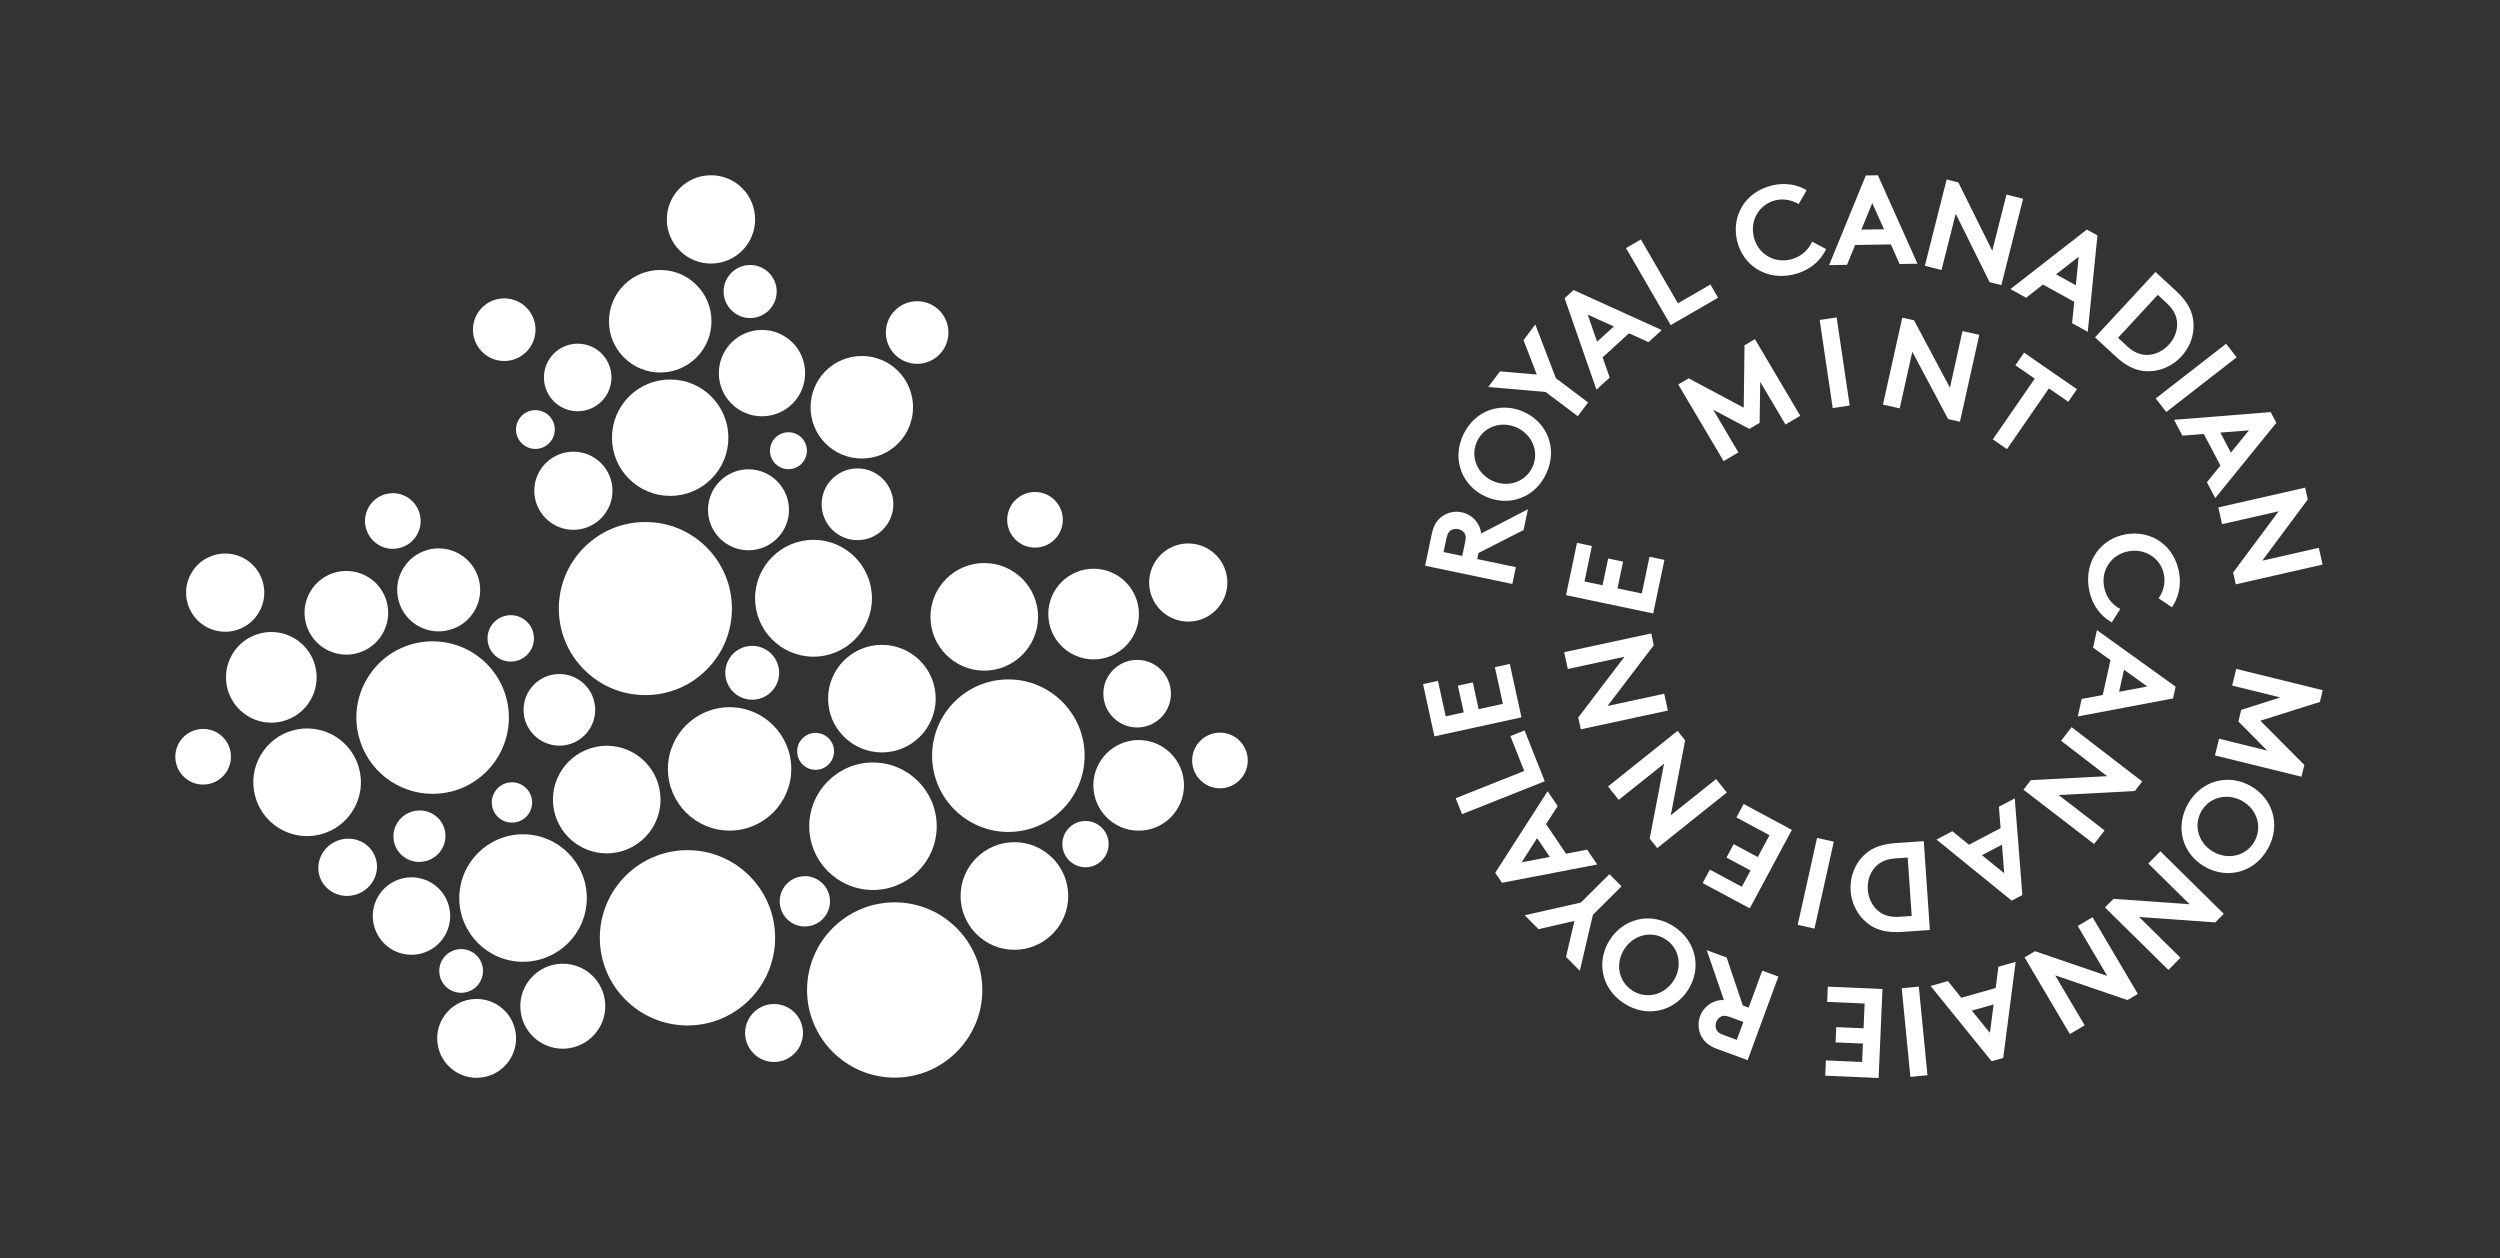 <svg width="445" height="224" viewBox="0 0 445 224" fill="none" xmlns="http://www.w3.org/2000/svg">
<rect x="0" y="0" width="445" height="224" fill="#333333" stroke="none"/>
<g clip-path="url(#clip0_340_1043)">
<path d="M402.338 128.286L410.175 136.165L409.661 138.256L394.258 134.466L394.993 131.493L403.57 133.609L398.433 128.421L398.938 126.354L405.897 124.144L397.319 122.034L398.051 119.066L413.446 122.855L412.937 124.946L402.338 128.286Z" fill="white"/>
<path d="M403.639 151.147C401.216 155.393 396.377 156.519 392.462 154.286C388.55 152.054 387.055 147.316 389.476 143.067C391.903 138.818 396.74 137.692 400.653 139.925C404.568 142.158 406.065 146.896 403.639 151.147ZM391.841 144.41C390.359 147.005 391.381 150.147 393.976 151.63C396.576 153.109 399.798 152.397 401.28 149.802C402.762 147.203 401.737 144.061 399.138 142.585C396.543 141.104 393.319 141.815 391.841 144.41Z" fill="white"/>
<path d="M395.828 162.655L394.319 164.188L380.768 163.224L388.116 170.476L385.975 172.654L374.688 161.525L376.198 159.992L389.747 160.956L382.398 153.704L384.548 151.529L395.828 162.655Z" fill="white"/>
<path d="M380.534 176.919L378.685 178.013L365.814 173.611L371.072 182.51L368.435 184.063L360.371 170.408L362.225 169.314L375.088 173.715L369.833 164.819L372.468 163.263L380.534 176.919Z" fill="white"/>
<path d="M358.786 171.211L356.571 188.316L354.501 188.899L343.641 175.502L346.716 174.628L349.11 177.599L355.234 175.864L355.715 172.081L358.786 171.211ZM354.863 178.795L350.983 179.889L354.203 183.853L354.863 178.795Z" fill="white"/>
<path d="M341.548 175.61L338.505 175.907L340.048 191.688L343.09 191.39L341.548 175.61Z" fill="white"/>
<path d="M331.458 189.034L331.601 185.753L326.733 185.545L326.851 182.828L331.714 183.037L331.904 178.627L325.232 178.336L325.348 175.625L335.08 176.045L334.393 191.881L324.89 191.474L325.009 188.755L331.458 189.034Z" fill="white"/>
<path d="M311.259 179.362L313.68 172.77L316.55 173.825L311.081 188.705L305.654 186.715C304.127 186.152 303.304 185.364 302.813 184.407C302.286 183.345 302.172 182.076 302.609 180.889C303.049 179.694 303.956 178.801 305.047 178.328C305.593 178.096 306.193 177.979 306.856 178.005L303.798 169.135L307.344 170.439L310.217 178.975L311.259 179.362ZM307.939 181.035C307.107 180.73 306.686 180.769 306.328 180.951C305.972 181.133 305.644 181.494 305.489 181.922C305.328 182.368 305.338 182.854 305.493 183.226C305.644 183.598 305.935 183.922 306.764 184.223L309.143 185.1L310.321 181.913L307.939 181.035Z" fill="white"/>
<path d="M289.015 178.556C284.932 175.864 284.123 170.958 286.608 167.198C289.094 163.434 293.919 162.25 298.003 164.946C302.083 167.638 302.892 172.547 300.41 176.307C297.923 180.067 293.1 181.255 289.015 178.556ZM296.503 167.214C294.009 165.567 290.809 166.385 289.16 168.881C287.514 171.38 288.014 174.641 290.514 176.289C293.013 177.939 296.209 177.121 297.857 174.622C299.506 172.126 299.002 168.861 296.503 167.214Z" fill="white"/>
<path d="M281.382 160.661L286.479 155.6L288.633 157.768L283.537 162.83L281.207 172.803L278.751 170.324L280.25 163.923L273.852 165.392L271.396 162.914L281.382 160.661Z" fill="white"/>
<path d="M284.295 153.879L267.354 157.134L266.151 155.355L275.474 140.838L277.262 143.485L275.192 146.689L278.761 151.963L282.505 151.232L284.295 153.879ZM275.861 152.529L273.602 149.186L270.852 153.487L275.861 152.529Z" fill="white"/>
<path d="M260.238 144.921L259.108 142.081L271.315 137.23L268.845 131.017L271.372 130.017L274.971 139.064L260.238 144.921Z" fill="white"/>
<path d="M257.332 127.502L260.543 126.803L259.504 122.044L262.161 121.467L263.196 126.225L267.513 125.283L266.089 118.756L268.742 118.173L270.819 127.687L255.326 131.068L253.304 121.771L255.957 121.196L257.332 127.502Z" fill="white"/>
<path d="M378.984 98.107C375.945 98.61 374.007 101.318 374.503 104.333C374.842 106.369 376.068 107.684 377.402 108.402L375.894 110.785C373.897 109.695 372.282 107.574 371.813 104.711C371.004 99.839 373.995 95.833 378.482 95.087C382.977 94.346 387.089 97.129 387.893 102.003C388.277 104.327 387.738 106.461 386.604 108.095L384.23 106.491C385.01 105.398 385.465 103.966 385.21 102.426C384.715 99.453 381.954 97.614 378.984 98.107Z" fill="white"/>
<path d="M373.254 112.159L387.259 122.225L386.796 124.325L369.846 127.525L370.539 124.412L374.288 123.707L375.664 117.5L372.564 115.28L373.254 112.159ZM378.072 119.212L377.198 123.144L382.211 122.193L378.072 119.212Z" fill="white"/>
<path d="M381.312 139.101L380 140.806L366.425 141.514L374.615 147.814L372.749 150.235L360.178 140.569L361.491 138.864L375.066 138.158L366.876 131.861L368.74 129.435L381.312 139.101Z" fill="white"/>
<path d="M358.626 142.119L359.983 159.315L358.08 160.312L344.693 149.439L347.521 147.954L350.475 150.364L356.11 147.407L355.801 143.601L358.626 142.119ZM356.353 150.352L352.78 152.226L356.744 155.439L356.353 150.352Z" fill="white"/>
<path d="M338.545 165.878C336.036 166.049 334.351 165.622 332.999 164.762C330.956 163.448 329.597 161.179 329.419 158.558C329.241 155.936 330.273 153.504 332.122 151.927C333.345 150.888 334.956 150.235 337.464 150.066L342.435 149.723L343.516 165.54L338.545 165.878ZM333.855 161.703C334.813 162.751 336.146 163.321 338.02 163.192L340.282 163.037L339.571 152.643L337.312 152.798C335.437 152.927 334.192 153.672 333.386 154.837C332.726 155.792 332.38 157.041 332.467 158.352C332.559 159.658 333.073 160.849 333.855 161.703Z" fill="white"/>
<path d="M322.976 165.289L319.99 164.628L323.433 149.154L326.417 149.812L322.976 165.289Z" fill="white"/>
<path d="M310.046 157.846L311.599 154.95L307.312 152.649L308.593 150.254L312.884 152.559L314.971 148.669L309.085 145.51L310.37 143.113L318.951 147.718L311.46 161.687L303.075 157.189L304.357 154.795L310.046 157.846Z" fill="white"/>
<path d="M294.989 150.96L293.646 149.277L296.203 135.929L288.132 142.378L286.223 139.99L298.609 130.095L299.953 131.774L297.396 145.123L305.467 138.673L307.374 141.064L294.989 150.96Z" fill="white"/>
<path d="M281.382 129.816L280.925 127.713L289.16 116.901L279.068 119.079L278.421 116.09L293.921 112.747L294.374 114.85L286.138 125.662L296.235 123.483L296.878 126.477L281.382 129.816Z" fill="white"/>
<path d="M282.042 103.505L285.255 104.178L286.251 99.413L288.912 99.97L287.912 104.734L292.239 105.642L293.61 99.105L296.268 99.662L294.268 109.192L278.753 105.941L280.705 96.63L283.361 97.19L282.042 103.505Z" fill="white"/>
<path d="M262.946 99.517L269.82 100.952L269.192 103.947L253.672 100.7L254.853 95.047C255.186 93.45 255.84 92.526 256.717 91.895C257.688 91.218 258.93 90.924 260.172 91.183C261.415 91.442 262.435 92.21 263.056 93.222C263.367 93.725 263.571 94.301 263.642 94.965L271.971 90.644L271.198 94.346L263.167 98.43L262.946 99.517ZM260.801 96.475C260.986 95.609 260.886 95.195 260.653 94.872C260.423 94.543 260.016 94.275 259.568 94.182C259.107 94.082 258.621 94.171 258.277 94.373C257.937 94.579 257.66 94.914 257.474 95.779L256.954 98.265L260.28 98.96L260.801 96.475Z" fill="white"/>
<path d="M260.462 77.386C262.543 72.959 267.279 71.454 271.36 73.37C275.437 75.289 277.304 79.893 275.223 84.322C273.142 88.749 268.406 90.254 264.327 88.334C260.248 86.419 258.384 81.812 260.462 77.386ZM272.761 83.165C274.033 80.462 272.765 77.408 270.056 76.137C267.352 74.868 264.197 75.84 262.925 78.543C261.65 81.247 262.925 84.298 265.626 85.569C268.334 86.839 271.489 85.872 272.761 83.165Z" fill="white"/>
<path d="M276.944 67.318L282.683 71.641L280.844 74.082L275.104 69.764L264.9 68.89L267.002 66.104L273.551 66.667L271.185 60.549L273.282 57.76L276.944 67.318Z" fill="white"/>
<path d="M284.165 69.361L278.502 53.074L280.091 51.626L295.795 58.756L293.436 60.907L289.964 59.323L285.265 63.61L286.524 67.211L284.165 69.361ZM284.285 60.824L287.264 58.108L282.614 56.003L284.285 60.824Z" fill="white"/>
<path d="M289.433 44.157L292.083 42.624L298.668 53.99L304.45 50.639L305.816 52.992L297.384 57.876L289.433 44.157Z" fill="white"/>
<path d="M312.175 42.174C312.897 45.171 315.738 46.907 318.715 46.19C320.715 45.708 321.935 44.388 322.556 43.003L325.045 44.339C324.103 46.407 322.101 48.169 319.284 48.848C314.482 50.005 310.269 47.318 309.208 42.891C308.138 38.467 310.619 34.162 315.421 33.007C317.705 32.457 319.874 32.84 321.585 33.852L320.157 36.337C319.011 35.638 317.549 35.291 316.036 35.654C313.104 36.358 311.47 39.249 312.175 42.174Z" fill="white"/>
<path d="M325.578 47.191L332.118 31.233L334.27 31.201L341.315 46.943L338.121 46.992L336.573 43.507L330.212 43.606L328.769 47.14L325.578 47.191ZM331.322 40.873L335.35 40.81L333.263 36.155L331.322 40.873Z" fill="white"/>
<path d="M346.502 31.947L348.589 32.474L354.624 44.645L357.154 34.634L360.112 35.38L356.239 50.752L354.151 50.225L348.116 38.051L345.589 48.063L342.622 47.316L346.502 31.947Z" fill="white"/>
<path d="M357.851 51.455L371.46 40.867L373.345 41.908L371.623 59.07L368.827 57.522L369.219 53.728L363.65 50.65L360.643 53L357.851 51.455ZM365.977 48.829L369.5 50.778L370.005 45.7L365.977 48.829Z" fill="white"/>
<path d="M387.34 51.794C389.187 53.502 390.031 55.025 390.33 56.601C390.776 58.987 390.058 61.532 388.271 63.458C386.485 65.386 384.006 66.297 381.595 66.039C379.996 65.861 378.417 65.138 376.569 63.428L372.914 60.042L383.684 48.412L387.34 51.794ZM387.521 58.071C387.622 56.658 387.126 55.299 385.745 54.021L384.082 52.484L377.009 60.124L378.668 61.666C380.05 62.941 381.441 63.335 382.842 63.124C383.988 62.951 385.137 62.346 386.03 61.381C386.92 60.419 387.438 59.23 387.521 58.071Z" fill="white"/>
<path d="M383.72 70.921L385.597 73.336L398.121 63.603L396.244 61.188L383.72 70.921Z" fill="white"/>
<path d="M386.984 74.724L404.182 73.355L405.184 75.264L394.312 88.661L392.828 85.834L395.238 82.875L392.274 77.242L388.467 77.551L386.984 74.724ZM395.22 76.997L397.097 80.567L400.31 76.6L395.22 76.997Z" fill="white"/>
<path d="M410.312 86.803L410.787 88.899L402.682 99.801L412.745 97.508L413.428 100.49L397.97 104.01L397.493 101.913L405.603 91.007L395.533 93.3L394.856 90.322L410.312 86.803Z" fill="white"/>
<path d="M310.385 72.567L310.523 61.46L312.372 60.363L320.446 74.006L317.812 75.562L313.316 67.961L313.213 75.258L311.383 76.345L304.936 72.922L309.435 80.523L306.803 82.081L298.729 68.436L300.581 67.341L310.385 72.567Z" fill="white"/>
<path d="M326.222 72.632L329.246 72.185L326.924 56.505L323.9 56.953L326.222 72.632Z" fill="white"/>
<path d="M338.606 56.548L340.703 57.016L347.088 69.014L349.324 58.931L352.314 59.596L348.871 75.07L346.771 74.604L340.392 62.605L338.146 72.688L335.163 72.022L338.606 56.548Z" fill="white"/>
<path d="M369.697 69.277L368.154 71.514L364.704 69.134L357.242 79.947L354.725 78.211L362.187 67.398L358.737 65.017L360.284 62.778L369.697 69.277Z" fill="white"/>
<path d="M137.971 166.93C137.971 158.325 130.975 151.326 122.377 151.326C113.773 151.326 106.77 158.326 106.77 166.93C106.77 175.534 113.773 182.531 122.377 182.531C130.976 182.53 137.971 175.534 137.971 166.93Z" fill="white"/>
<path d="M159.254 160.616C150.656 160.616 143.656 167.612 143.656 176.22C143.656 184.822 150.656 191.817 159.254 191.817C167.854 191.817 174.854 184.821 174.854 176.22C174.854 167.612 167.854 160.616 159.254 160.616Z" fill="white"/>
<path d="M129.872 147.847C135.923 147.847 140.848 142.919 140.848 136.861C140.848 130.807 135.923 125.882 129.872 125.882C123.818 125.882 118.889 130.807 118.889 136.861C118.888 142.919 123.817 147.847 129.872 147.847Z" fill="white"/>
<path d="M104.451 159.852C104.451 153.597 99.361 148.504 93.099 148.504C86.844 148.504 81.753 153.597 81.753 159.852C81.753 166.11 86.844 171.198 93.099 171.198C99.36 171.198 104.451 166.11 104.451 159.852Z" fill="white"/>
<path d="M179.488 148.086C186.975 148.086 193.062 141.996 193.062 134.511C193.062 127.026 186.975 120.936 179.488 120.936C172.007 120.936 165.917 127.026 165.913 134.511C165.913 141.996 172 148.086 179.488 148.086Z" fill="white"/>
<path d="M155.391 158.416C161.646 158.416 166.736 153.33 166.736 147.071C166.736 140.813 161.646 135.725 155.391 135.725C149.135 135.725 144.045 140.812 144.045 147.071C144.044 153.329 149.135 158.416 155.391 158.416Z" fill="white"/>
<path d="M155.206 106.493C155.206 100.758 150.539 96.092 144.803 96.092C139.068 96.092 134.403 100.758 134.403 106.493C134.403 112.225 139.068 116.889 144.803 116.889C150.539 116.889 155.206 112.226 155.206 106.493Z" fill="white"/>
<path d="M117.575 142.32C117.575 137.039 113.281 132.741 108.003 132.741C102.722 132.748 98.421 137.042 98.421 142.32C98.421 147.601 102.721 151.899 108.003 151.899C113.28 151.898 117.575 147.601 117.575 142.32Z" fill="white"/>
<path d="M186.594 109.302C186.594 113.75 190.212 117.371 194.659 117.371C199.107 117.371 202.728 113.75 202.728 109.302C202.728 104.853 199.107 101.233 194.659 101.233C190.212 101.233 186.594 104.853 186.594 109.302Z" fill="white"/>
<path d="M140.44 90.75C140.44 86.775 137.204 83.537 133.227 83.537C129.257 83.537 126.023 86.775 126.023 90.75C126.023 94.718 129.257 97.949 133.227 97.949C137.204 97.949 140.44 94.718 140.44 90.75Z" fill="white"/>
<path d="M137.78 178.715C134.939 178.715 132.629 181.028 132.629 183.87C132.629 186.715 134.94 189.031 137.78 189.031C140.625 189.031 142.931 186.715 142.931 183.87C142.931 181.028 140.625 178.715 137.78 178.715Z" fill="white"/>
<path d="M99.807 171.55C95.643 171.754 92.418 175.307 92.623 179.474C92.823 183.507 96.141 186.671 100.175 186.671C100.301 186.671 100.426 186.665 100.553 186.659C104.715 186.454 107.934 182.895 107.731 178.727C107.524 174.573 104.003 171.346 99.807 171.55Z" fill="white"/>
<path d="M202.68 131.726C198.234 131.726 194.617 135.347 194.617 139.793C194.617 144.24 198.234 147.86 202.68 147.86C207.13 147.86 210.751 144.239 210.751 139.793C210.751 135.347 207.13 131.726 202.68 131.726Z" fill="white"/>
<path d="M147.401 124.354C147.401 129.634 151.698 133.932 156.975 133.932C162.257 133.932 166.555 129.635 166.555 124.354C166.555 119.076 162.257 114.781 156.975 114.781C151.698 114.782 147.401 119.076 147.401 124.354Z" fill="white"/>
<path d="M180.562 149.908C175.285 149.908 170.984 154.202 170.984 159.483C170.984 164.768 175.285 169.065 180.562 169.065C185.843 169.065 190.141 164.768 190.141 159.483C190.142 154.202 185.844 149.908 180.562 149.908Z" fill="white"/>
<path d="M165.622 109.798C165.622 115.079 169.919 119.374 175.2 119.374C180.478 119.374 184.772 115.08 184.772 109.798C184.772 104.516 180.478 100.218 175.2 100.218C169.919 100.219 165.622 104.516 165.622 109.798Z" fill="white"/>
<path d="M218.468 103.689C218.468 99.855 215.346 96.733 211.508 96.733C207.673 96.733 204.547 99.855 204.547 103.689C204.547 107.522 207.673 110.645 211.508 110.645C215.346 110.645 218.468 107.522 218.468 103.689Z" fill="white"/>
<path d="M184.229 97.476C186.962 97.476 189.183 95.256 189.183 92.525C189.183 89.795 186.962 87.574 184.229 87.574C181.498 87.574 179.278 89.794 179.278 92.525C179.278 95.256 181.498 97.476 184.229 97.476Z" fill="white"/>
<path d="M196.396 123.471C196.396 126.784 199.091 129.487 202.409 129.493H202.412C205.728 129.493 208.424 126.794 208.424 123.471C208.424 120.158 205.729 117.461 202.412 117.461C199.092 117.461 196.396 120.157 196.396 123.471Z" fill="white"/>
<path d="M99.573 132.725C103.091 132.725 105.945 129.868 105.945 126.35C105.945 122.832 103.091 119.975 99.573 119.975C96.055 119.975 93.192 122.832 93.192 126.347C93.191 129.861 96.055 132.725 99.573 132.725Z" fill="white"/>
<path d="M152.63 83.377C149.112 83.377 146.249 86.239 146.249 89.758C146.249 93.28 149.113 96.146 152.63 96.146C156.154 96.146 159.018 93.28 159.018 89.758C159.018 86.239 156.154 83.377 152.63 83.377Z" fill="white"/>
<path d="M102.065 80.4C98.225 80.4 95.103 83.519 95.103 87.352C95.103 91.187 98.227 94.305 102.065 94.308C105.902 94.308 109.023 91.187 109.023 87.352C109.023 83.52 105.902 80.4 102.065 80.4Z" fill="white"/>
<path d="M217.15 130.412C214.421 130.412 212.2 132.632 212.2 135.363C212.2 138.088 214.421 140.314 217.148 140.314H217.15C219.882 140.314 222.102 138.094 222.102 135.366C222.103 132.635 219.883 130.412 217.15 130.412Z" fill="white"/>
<path d="M90.146 124.302C88.586 118.328 83.189 114.154 77.015 114.154C75.85 114.154 74.699 114.3 73.588 114.591C70.084 115.507 67.142 117.734 65.304 120.865C63.469 123.991 62.961 127.648 63.877 131.146C65.43 137.123 70.832 141.297 77.005 141.304C78.16 141.304 79.318 141.156 80.435 140.865C87.672 138.977 92.03 131.547 90.146 124.302Z" fill="white"/>
<path d="M50.326 128.373C52.409 127.83 54.158 126.509 55.248 124.648C56.342 122.787 56.643 120.613 56.099 118.535C55.176 114.979 51.967 112.497 48.297 112.497C47.613 112.497 46.931 112.586 46.258 112.759C44.171 113.304 42.42 114.627 41.333 116.484C40.243 118.348 39.942 120.523 40.488 122.607C41.414 126.157 44.624 128.635 48.294 128.635C48.995 128.635 49.678 128.545 50.326 128.373Z" fill="white"/>
<path d="M74.699 144.258C74.291 144.258 73.88 144.314 73.479 144.421C71.013 145.084 69.531 147.608 70.182 150.045C70.716 152.035 72.541 153.426 74.619 153.426C75.023 153.426 75.434 153.368 75.845 153.261C78.31 152.598 79.79 150.071 79.138 147.634C78.607 145.646 76.779 144.258 74.699 144.258Z" fill="white"/>
<path d="M70.936 106.861C71.78 110.114 74.715 112.388 78.078 112.388C78.706 112.388 79.333 112.305 79.942 112.141C81.855 111.648 83.46 110.439 84.454 108.736C85.454 107.035 85.728 105.048 85.229 103.136C84.375 99.885 81.437 97.612 78.084 97.612C77.451 97.612 76.822 97.694 76.217 97.855C72.282 98.881 69.91 102.921 70.936 106.861Z" fill="white"/>
<path d="M62.923 144.093C64.221 141.886 64.58 139.303 63.93 136.828C62.835 132.611 59.027 129.667 54.672 129.667C53.847 129.667 53.038 129.774 52.252 129.978C49.773 130.625 47.696 132.198 46.405 134.405C45.11 136.606 44.758 139.185 45.402 141.663C46.499 145.88 50.311 148.824 54.663 148.824C55.485 148.824 56.297 148.718 57.08 148.513C59.555 147.873 61.629 146.3 62.923 144.093Z" fill="white"/>
<path d="M40.074 112.449C40.657 112.449 41.249 112.373 41.838 112.224C43.634 111.753 45.142 110.614 46.081 109.009C47.025 107.409 47.285 105.534 46.818 103.734C46.019 100.669 43.253 98.528 40.091 98.528C39.502 98.528 38.91 98.605 38.328 98.754C36.525 99.224 35.017 100.364 34.082 101.967C33.14 103.572 32.881 105.448 33.351 107.24C34.149 110.309 36.912 112.449 40.074 112.449Z" fill="white"/>
<path d="M36.161 129.745C35.746 129.745 35.328 129.797 34.913 129.907C33.635 130.24 32.559 131.053 31.89 132.195C31.218 133.337 31.037 134.67 31.366 135.949C31.933 138.13 33.904 139.654 36.16 139.654C36.571 139.654 36.992 139.602 37.408 139.496C40.047 138.804 41.636 136.092 40.952 133.454C40.385 131.272 38.413 129.745 36.161 129.745Z" fill="white"/>
<path d="M147.122 162.7C147.728 161.667 147.895 160.464 147.598 159.308C147.075 157.334 145.292 155.955 143.266 155.955C142.89 155.955 142.508 156.01 142.132 156.104C139.75 156.728 138.311 159.178 138.932 161.566C139.448 163.534 141.223 164.912 143.259 164.912C143.641 164.912 144.023 164.863 144.385 164.769C145.543 164.47 146.517 163.735 147.122 162.7Z" fill="white"/>
<path d="M129.762 117.329C129.115 118.429 128.933 119.727 129.258 120.97C129.804 123.074 131.71 124.549 133.891 124.549C134.295 124.549 134.7 124.501 135.102 124.397C136.34 124.074 137.382 123.284 138.023 122.184C138.674 121.084 138.851 119.793 138.531 118.55C137.981 116.44 136.075 114.965 133.897 114.965C133.486 114.965 133.078 115.014 132.685 115.117C131.444 115.436 130.403 116.226 129.762 117.329Z" fill="white"/>
<path d="M61.654 116.523C62.288 116.523 62.92 116.442 63.528 116.28C65.45 115.779 67.065 114.562 68.074 112.84C69.08 111.124 69.359 109.119 68.857 107.197C68 103.917 65.039 101.628 61.657 101.628C61.032 101.628 60.398 101.711 59.78 101.869C57.855 102.369 56.239 103.592 55.234 105.309C54.225 107.022 53.946 109.023 54.451 110.947C55.303 114.232 58.267 116.523 61.654 116.523Z" fill="white"/>
<path d="M79.912 161.321C79.126 158.286 76.385 156.163 73.252 156.163C72.664 156.163 72.078 156.241 71.508 156.39C69.732 156.849 68.239 157.981 67.304 159.571C66.372 161.159 66.116 163.017 66.579 164.794C67.369 167.829 70.106 169.948 73.242 169.948C73.825 169.948 74.417 169.87 74.987 169.722C78.656 168.764 80.866 164.998 79.912 161.321Z" fill="white"/>
<path d="M69.919 97.693H69.922C70.339 97.693 70.76 97.64 71.168 97.531C72.45 97.196 73.523 96.384 74.19 95.245C74.863 94.101 75.05 92.769 74.71 91.49C74.145 89.31 72.177 87.784 69.924 87.784C69.507 87.784 69.08 87.838 68.675 87.945C67.393 88.277 66.319 89.087 65.653 90.231C64.983 91.367 64.796 92.7 65.132 93.981C65.703 96.166 67.67 97.693 69.919 97.693Z" fill="white"/>
<path d="M66.933 152.959C66.338 150.791 64.311 149.283 62.004 149.283C61.519 149.283 61.021 149.347 60.539 149.487C57.756 150.277 56.093 153.108 56.837 155.803C57.429 157.962 59.458 159.469 61.769 159.475C62.254 159.475 62.746 159.404 63.235 159.272C66.01 158.487 67.67 155.652 66.933 152.959Z" fill="white"/>
<path d="M128.806 51.886C128.806 54.494 130.927 56.614 133.529 56.614C136.13 56.614 138.249 54.494 138.249 51.886C138.249 49.285 136.13 47.167 133.529 47.167C130.927 47.167 128.806 49.285 128.806 51.886Z" fill="white"/>
<path d="M95.306 73C93.399 73 91.849 74.547 91.849 76.45C91.849 78.357 93.399 79.909 95.306 79.909C97.204 79.909 98.754 78.357 98.754 76.45C98.754 74.546 97.204 73 95.306 73Z" fill="white"/>
<path d="M86.778 113.633C86.778 115.908 88.629 117.762 90.908 117.762C93.186 117.762 95.044 115.908 95.044 113.633C95.044 111.357 93.186 109.501 90.908 109.501C88.629 109.501 86.778 111.357 86.778 113.633Z" fill="white"/>
<path d="M87.536 142.841C87.536 144.818 89.144 146.429 91.127 146.429C93.105 146.429 94.719 144.818 94.719 142.841C94.719 140.857 93.105 139.249 91.127 139.249C89.144 139.249 87.536 140.857 87.536 142.841Z" fill="white"/>
<path d="M81.892 168.942C80.857 168.991 79.9 169.443 79.201 170.214C78.498 170.984 78.142 171.981 78.194 173.013C78.295 175.093 80 176.718 82.077 176.718C82.145 176.718 82.206 176.715 82.274 176.712C83.31 176.661 84.268 176.207 84.963 175.441C85.662 174.667 86.018 173.674 85.969 172.629C85.863 170.495 84.05 168.835 81.892 168.942Z" fill="white"/>
<path d="M145.174 137.033C146.989 137.027 148.462 135.554 148.462 133.745C148.462 131.933 146.989 130.454 145.174 130.454C143.362 130.454 141.893 131.933 141.893 133.745C141.893 135.557 143.362 137.033 145.174 137.033Z" fill="white"/>
<path d="M193.219 146.132C190.944 146.132 189.097 147.98 189.097 150.248C189.097 152.523 190.944 154.371 193.219 154.371C195.488 154.371 197.338 152.517 197.338 150.248C197.338 147.979 195.487 146.132 193.219 146.132Z" fill="white"/>
<path d="M130.282 108.3C130.272 104.184 128.664 100.317 125.751 97.415C122.849 94.515 118.986 92.918 114.876 92.918C110.756 92.918 106.882 94.525 103.974 97.445C101.065 100.358 99.47 104.228 99.472 108.342C99.481 112.458 101.087 116.321 103.999 119.225C106.906 122.127 110.769 123.725 114.873 123.725H114.877C119.005 123.725 122.876 122.114 125.781 119.195C128.69 116.283 130.289 112.413 130.282 108.3Z" fill="white"/>
<path d="M117.516 66.305H117.519C119.959 66.305 122.257 65.353 123.978 63.623C125.7 61.9 126.645 59.607 126.641 57.166C126.641 54.733 125.694 52.443 123.962 50.717C122.244 49 119.955 48.057 117.519 48.057C115.079 48.057 112.782 49.009 111.061 50.737C109.339 52.462 108.395 54.755 108.397 57.195C108.401 59.635 109.352 61.925 111.077 63.641C112.802 65.359 115.089 66.305 117.516 66.305Z" fill="white"/>
<path d="M153.403 81.617C155.847 81.617 158.141 80.665 159.863 78.94C163.415 75.372 163.409 69.583 159.846 66.03C158.115 64.313 155.83 63.367 153.403 63.367C150.966 63.367 148.67 64.322 146.938 66.049C143.392 69.619 143.401 75.408 146.961 78.954C148.683 80.672 150.974 81.617 153.403 81.617Z" fill="white"/>
<path d="M89.545 179.624C88.167 178.375 86.361 177.731 84.494 177.822C82.617 177.909 80.892 178.731 79.637 180.122C78.374 181.514 77.738 183.307 77.835 185.18C77.928 187.054 78.747 188.779 80.135 190.03C81.433 191.206 83.1 191.85 84.831 191.85C84.947 191.85 85.067 191.843 85.183 191.836C87.06 191.745 88.789 190.924 90.046 189.533C91.303 188.141 91.943 186.342 91.853 184.469C91.752 182.595 90.934 180.873 89.545 179.624Z" fill="white"/>
<path d="M119.291 67.552C116.514 67.552 113.908 68.633 111.954 70.591C110.003 72.557 108.926 75.16 108.93 77.924C108.933 80.687 110.014 83.289 111.972 85.244C113.933 87.193 116.528 88.269 119.288 88.269H119.292C122.065 88.269 124.669 87.186 126.627 85.224C128.582 83.266 129.652 80.665 129.652 77.895C129.646 75.132 128.562 72.53 126.605 70.575C124.655 68.626 122.058 67.552 119.291 67.552Z" fill="white"/>
<path d="M126.555 46.913C128.659 46.913 130.632 46.091 132.117 44.604C135.175 41.534 135.172 36.551 132.108 33.488C130.622 32.011 128.651 31.196 126.555 31.196C124.449 31.196 122.474 32.014 120.989 33.506C119.507 34.993 118.692 36.968 118.696 39.066C118.698 41.167 119.521 43.139 121.006 44.62C122.487 46.098 124.455 46.913 126.555 46.913Z" fill="white"/>
<path d="M89.749 64.256C91.241 64.256 92.643 63.673 93.697 62.615C95.867 60.445 95.862 56.909 93.69 54.735C92.639 53.689 91.24 53.11 89.749 53.11C88.264 53.11 86.865 53.691 85.811 54.744C83.64 56.922 83.646 60.461 85.818 62.631C86.869 63.68 88.267 64.256 89.749 64.256Z" fill="white"/>
<path d="M102.825 73.199C104.433 73.199 105.948 72.57 107.09 71.43C109.43 69.088 109.424 65.269 107.08 62.926C105.938 61.797 104.43 61.174 102.832 61.174C101.226 61.174 99.712 61.8 98.57 62.941C96.234 65.29 96.24 69.107 98.583 71.446C99.716 72.576 101.221 73.199 102.825 73.199Z" fill="white"/>
<path d="M130.195 60.984C127.205 63.987 127.208 68.863 130.208 71.854C131.658 73.299 133.586 74.097 135.635 74.097C137.69 74.097 139.621 73.293 141.077 71.838C144.065 68.835 144.057 63.96 141.065 60.972C139.608 59.524 137.68 58.729 135.635 58.729C133.577 58.729 131.645 59.53 130.195 60.984Z" fill="white"/>
<path d="M163.247 64.757C164.745 64.757 166.146 64.178 167.195 63.12C169.363 60.951 169.356 57.419 167.189 55.244C166.136 54.194 164.738 53.618 163.25 53.618C161.752 53.618 160.354 54.201 159.306 55.254C157.138 57.422 157.141 60.957 159.312 63.133C160.36 64.182 161.759 64.757 163.247 64.757Z" fill="white"/>
<path d="M140.347 76.939C138.531 76.939 137.059 78.415 137.059 80.23C137.059 82.039 138.531 83.514 140.347 83.514C142.159 83.514 143.628 82.038 143.628 80.23C143.628 78.415 142.158 76.939 140.347 76.939Z" fill="white"/>
</g>
<defs>
<clipPath id="clip0_340_1043">
<rect width="444.651" height="223.057" fill="white"/>
</clipPath>
</defs>
</svg>
